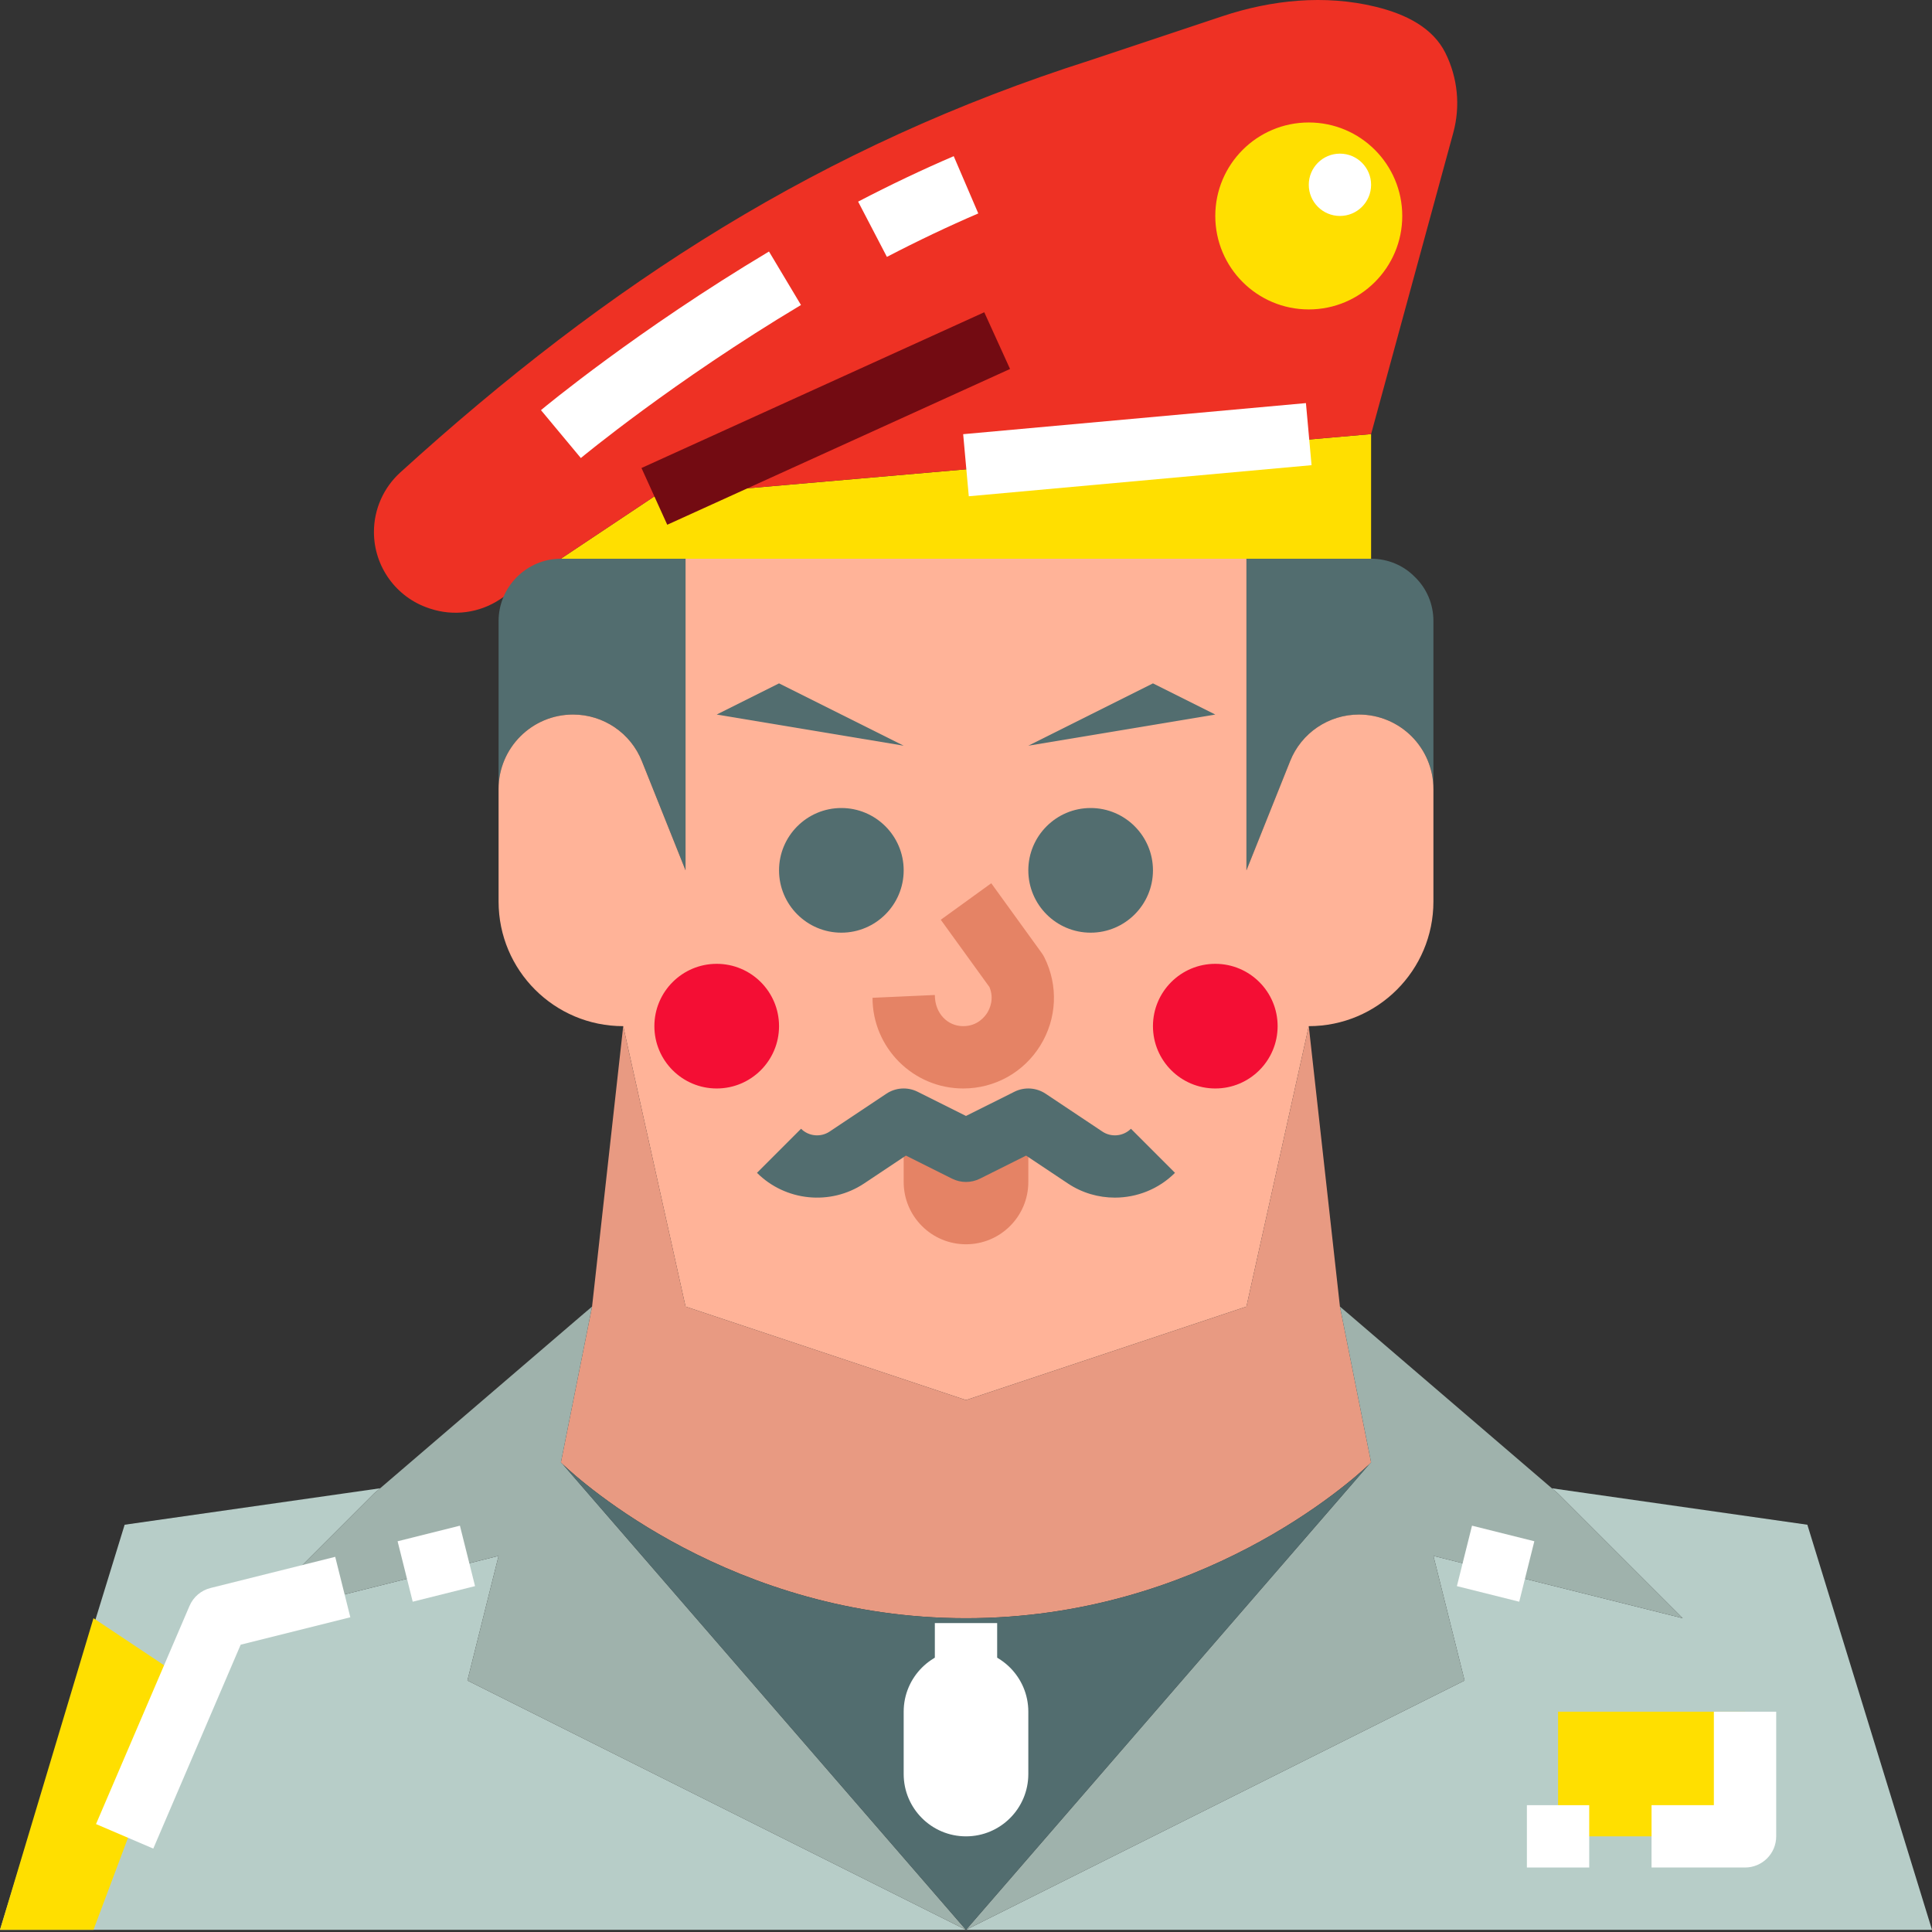 <svg height="512pt" viewBox="0 0 512 512" width="512pt" xmlns="http://www.w3.org/2000/svg"><rect x="0" y="0" width="512" height="512" fill="#333333" stroke="none"/><path d="m363.355 148.07h-214.711l24.773-16.516 189.938-16.516zm0 0" fill="#ffdf00"/><path d="m363.355 115.039 21.773-79.84c1.934-7.082 1.184-14.629-2.098-21.199-3.289-6.57-10.27-10.215-18.496-12.215-13.402-3.262-27.523-1.836-40.609 2.523l-34.895 11.633c-71.168 22.645-127.703 59.039-182.961 109.273-4.441 4.039-6.973 9.762-6.973 15.762 0 9.168 5.863 17.305 14.562 20.207l.328.109c6.234 2.078 13.082 1.16 18.551-2.484l40.879-27.254zm0 0" fill="#ee3124"/><path d="m170 124.027 90.84-41.277 6.832 15.031-90.844 41.281zm0 0" fill="#730b12"/><path d="m371.613 57.23c0 13.684-11.094 24.773-24.773 24.773-13.684 0-24.777-11.09-24.777-24.773 0-13.684 11.094-24.773 24.777-24.773 13.68 0 24.773 11.09 24.773 24.773zm0 0" fill="#ffdf00"/><path d="m181.676 148.07v82.578l-11.559-28.902c-2.973-7.516-10.242-12.387-18.25-12.387-10.902 0-19.738 8.836-19.738 19.738v-44.512c0-9.086 7.434-16.516 16.516-16.516zm0 0" fill="#526d6f"/><path d="m379.871 164.586v44.512c0-5.449-2.23-10.406-5.781-13.957-3.551-3.551-8.504-5.777-13.957-5.777-8.008 0-15.273 4.871-18.25 12.387l-11.559 28.902v-82.582h33.031c4.543 0 8.672 1.816 11.645 4.875 3.055 2.969 4.871 7.098 4.871 11.641zm0 0" fill="#526d6f"/><path d="m379.871 209.098v29.812c0 18.25-14.781 33.031-33.031 33.031l-16.52 74.324-74.32 24.773-74.324-24.773-16.516-74.324c-18.25 0-33.031-14.781-33.031-33.031v-29.812c0-10.902 8.836-19.738 19.738-19.738 8.008 0 15.273 4.871 18.25 12.387l11.559 28.906v-82.582h148.645v82.582l11.562-28.906c2.973-7.516 10.242-12.387 18.25-12.387 5.449 0 10.406 2.23 13.957 5.781 3.551 3.551 5.781 8.504 5.781 13.957zm0 0" fill="#ffb398"/><path d="m256 511.426h-256l33.031-107.355 67.715-9.664-1.648 1.406-33.035 33.031 66.066-16.516-8.258 33.031zm0 0" fill="#b7cdc8"/><path d="m363.355 387.555-.496.496c-4.789 4.539-44.926 40.793-106.859 40.793-61.938 0-102.07-36.254-106.859-40.793l-.496-.496 8.258-41.293 8.258-74.32 16.516 74.32 74.324 24.777 74.32-24.777 16.52-74.32 8.258 74.32zm0 0" fill="#e89a82"/><path d="m239.484 197.617-33.031-16.516-16.52 8.258zm0 0" fill="#526d6f"/><path d="m322.066 189.359-16.52-8.258-33.031 16.516zm0 0" fill="#526d6f"/><path d="m222.969 247.168c-9.109 0-16.516-7.414-16.516-16.52 0-9.102 7.406-16.516 16.516-16.516s16.516 7.414 16.516 16.516c0 9.105-7.406 16.52-16.516 16.52zm0-16.527v.008zm0 0" fill="#526d6f"/><path d="m289.031 247.168c-9.109 0-16.516-7.414-16.516-16.52 0-9.102 7.406-16.516 16.516-16.516s16.516 7.414 16.516 16.516c0 9.105-7.406 16.52-16.516 16.52zm0-16.527v.008zm0 0" fill="#526d6f"/><path d="m256 511.426 132.129-66.066-8.258-33.031 66.062 16.516-33.031-33.031-1.652-1.406 67.719 9.664 33.031 107.355zm0 0" fill="#b7cdc8"/><path d="m123.871 445.359 8.258-33.031-66.066 16.516 33.035-33.031 1.648-1.406 53.43-45.832 2.727-2.312-8.258 41.293.496.496 106.859 123.375zm0 0" fill="#9fb2ac"/><path d="m379.871 412.328 8.258 33.031-132.129 66.066 106.859-123.375.496-.496-8.258-41.293 2.723 2.312 53.43 45.832 1.652 1.406 33.031 33.031zm0 0" fill="#9fb2ac"/><path d="m412.902 453.617h49.547v33.035h-49.547zm0 0" fill="#ffdf00"/><path d="m362.859 388.051-106.859 123.375-106.859-123.375c4.789 4.539 44.922 40.793 106.859 40.793 61.934 0 102.07-36.254 106.859-40.793zm0 0" fill="#526d6f"/><path d="m24.773 428.844 24.773 16.516-24.773 66.066h-24.773zm0 0" fill="#ffdf00"/><path d="m255.254 288.457c-13.25 0-24.027-10.781-24.027-24.031l16.516-.742c0 4.887 3.371 8.258 7.512 8.258 3.781 0 5.73-2.492 6.391-3.566.629-1.016 1.887-3.645.566-6.797l-12.898-17.832 13.379-9.676 13.359 18.469c.266.363.496.742.699 1.145 3.75 7.5 3.355 16.242-1.051 23.379-4.414 7.137-12.055 11.395-20.445 11.395zm0 0" fill="#e58365"/><path d="m239.484 296.715v16.516c0 9.121 7.395 16.516 16.516 16.516s16.516-7.395 16.516-16.516v-16.516l-16.516 8.258zm0 0" fill="#e58365"/><path d="m338.582 271.941c0 9.121-7.395 16.516-16.516 16.516-9.125 0-16.52-7.395-16.52-16.516s7.395-16.516 16.52-16.516c9.121 0 16.516 7.395 16.516 16.516zm0 0" fill="#f40e34"/><path d="m206.453 271.941c0 9.121-7.395 16.516-16.52 16.516-9.121 0-16.516-7.395-16.516-16.516s7.395-16.516 16.516-16.516c9.125 0 16.52 7.395 16.52 16.516zm0 0" fill="#f40e34"/><path d="m295.449 317.383c-4.324 0-8.668-1.23-12.457-3.758l-11.07-7.379-12.227 6.113c-2.324 1.164-5.066 1.164-7.387 0l-12.23-6.113-11.07 7.379c-8.891 5.922-20.832 4.742-28.395-2.812l11.676-11.68c2.008 2.008 5.191 2.324 7.559.75l15.055-10.039c2.465-1.645 5.621-1.84 8.273-.516l12.824 6.41 12.824-6.41c2.645-1.324 5.805-1.129 8.273.516l15.055 10.039c2.359 1.574 5.547 1.258 7.559-.75l11.676 11.68c-4.34 4.336-10.121 6.57-15.938 6.57zm0 0" fill="#526d6f"/><g fill="#fff"><path d="m235.039 68.078-7.629-14.645c8.547-4.453 17.066-8.5 25.336-12.047l6.508 15.176c-7.887 3.387-16.035 7.258-24.215 11.516zm0 0"/><path d="m153.93 121.383-10.57-12.691c1.023-.855 25.508-21.16 60.43-42.039l8.477 14.176c-33.824 20.227-58.094 40.355-58.336 40.555zm0 0"/><path d="m255.25 115.062 90.836-8.238 1.492 16.453-90.84 8.238zm0 0"/><path d="m363.355 48.973c0 4.562-3.699 8.258-8.258 8.258-4.562 0-8.258-3.695-8.258-8.258s3.695-8.258 8.258-8.258c4.559 0 8.258 3.695 8.258 8.258zm0 0"/><path d="m105.367 408.453 16.516-4.133 4.008 16.016-16.516 4.133zm0 0"/><path d="m386.094 420.34 4.004-16.02 16.516 4.129-4.004 16.02zm0 0"/><path d="m40.621 489.898-15.176-6.5 24.773-57.805c1.016-2.379 3.082-4.137 5.586-4.758l33.031-8.258 4.008 16.016-29.059 7.266zm0 0"/><path d="m462.449 494.91h-24.773v-16.52h16.516v-24.773h16.52v33.035c0 4.562-3.699 8.258-8.262 8.258zm0 0"/><path d="m404.645 478.391h16.516v16.52h-16.516zm0 0"/><path d="m256 486.652c-9.121 0-16.516-7.395-16.516-16.52v-16.516c0-9.121 7.395-16.516 16.516-16.516s16.516 7.395 16.516 16.516v16.516c0 9.125-7.395 16.52-16.516 16.52zm0 0"/><path d="m247.742 430.133h16.516v11.25h-16.516zm0 0"/></g></svg>